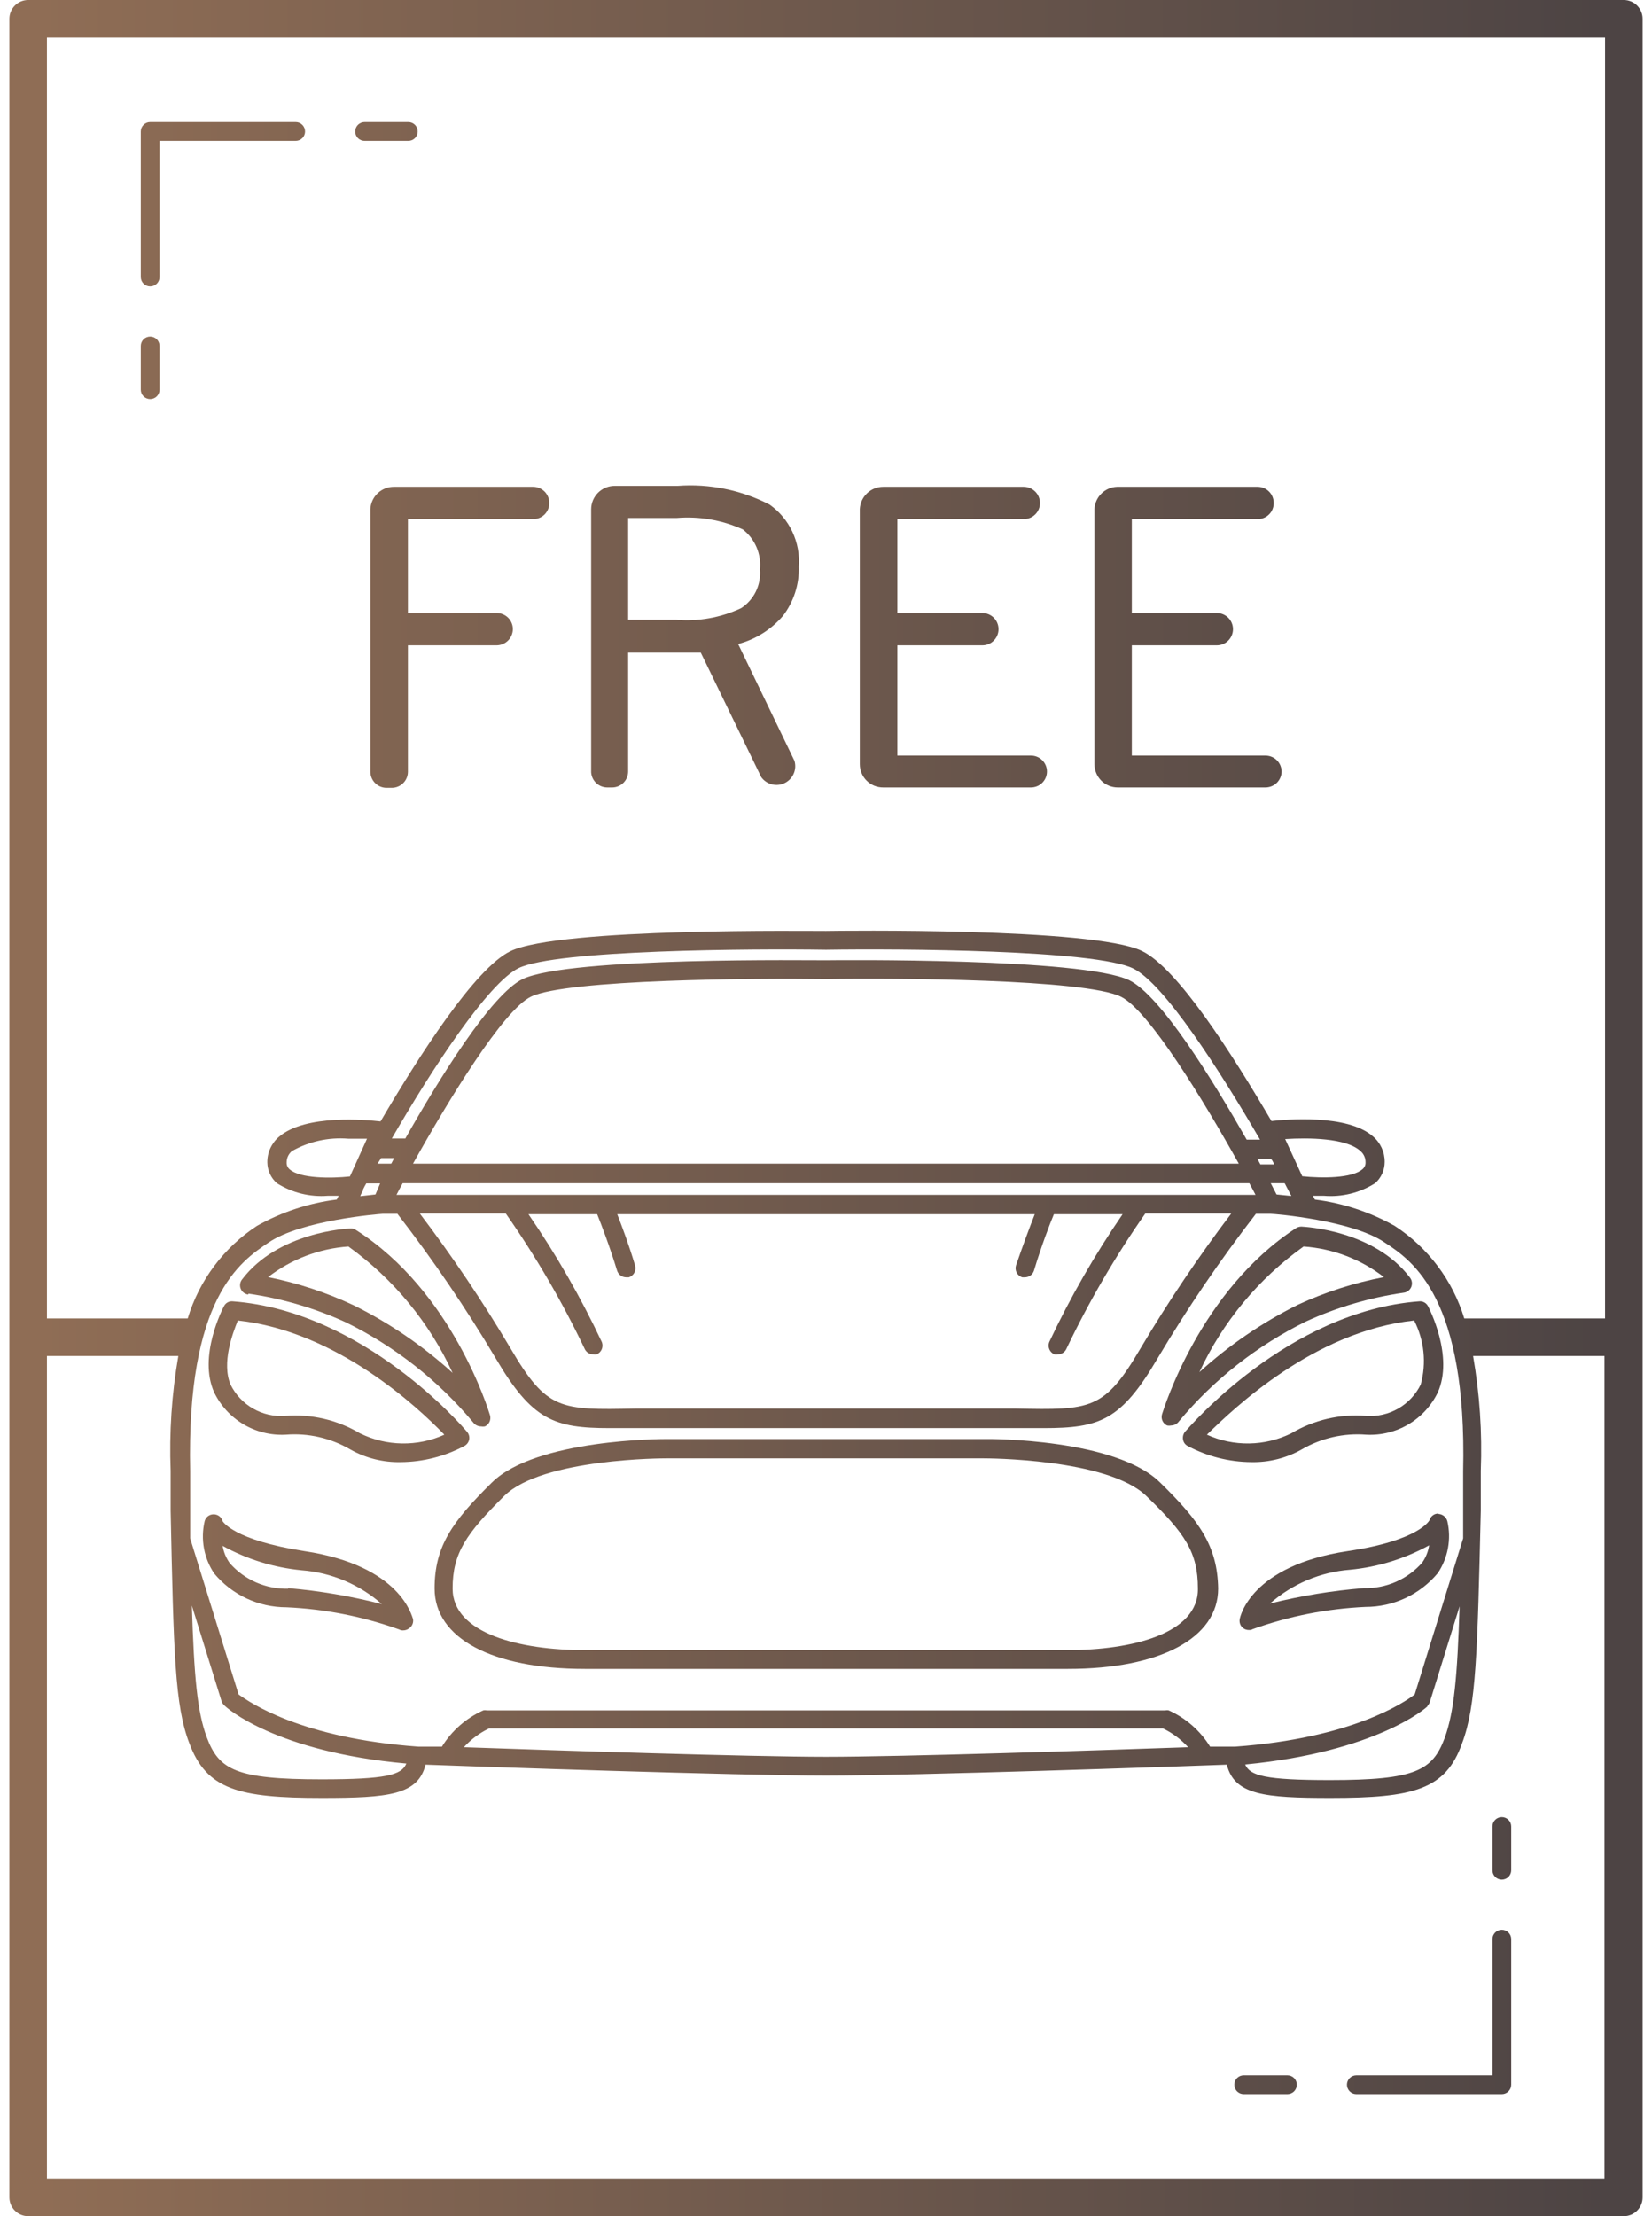 <svg width="88" height="118" viewBox="0 0 88 118" fill="none" xmlns="http://www.w3.org/2000/svg">
<path d="M8 15.25C8.133 15.25 8.26 15.197 8.354 15.104C8.447 15.01 8.5 14.883 8.5 14.75V7.5H15.75C15.883 7.5 16.01 7.447 16.104 7.354C16.197 7.26 16.25 7.133 16.25 7C16.25 6.867 16.197 6.74 16.104 6.646C16.01 6.553 15.883 6.5 15.75 6.5H8C7.867 6.5 7.74 6.553 7.646 6.646C7.553 6.74 7.5 6.867 7.5 7V14.75C7.5 14.883 7.553 15.01 7.646 15.104C7.74 15.197 7.867 15.25 8 15.25Z" fill="url(#paint0_linear)"/>
<path d="M86.5 0H1.5C1.235 0 0.98 0.105 0.793 0.293C0.605 0.48 0.5 0.735 0.5 1V117C0.5 117.265 0.605 117.52 0.793 117.707C0.98 117.895 1.235 118 1.5 118H86.5C86.765 118 87.02 117.895 87.207 117.707C87.395 117.52 87.5 117.265 87.5 117V1C87.5 0.735 87.395 0.48 87.207 0.293C87.02 0.105 86.765 0 86.5 0ZM85.5 2V70.2H78C77.383 68.171 76.069 66.425 74.29 65.27C72.977 64.533 71.534 64.057 70.04 63.87L69.94 63.67H70.52C71.479 63.749 72.437 63.514 73.25 63C73.411 62.859 73.539 62.685 73.627 62.49C73.715 62.295 73.76 62.084 73.76 61.87C73.763 61.612 73.709 61.356 73.602 61.121C73.494 60.886 73.337 60.677 73.14 60.51C71.77 59.3 68.43 59.61 67.73 59.69C65.65 56.15 62.73 51.54 60.82 50.63C58.21 49.38 44.65 49.56 44 49.57C43.35 49.58 29.79 49.38 27.18 50.65C25.31 51.56 22.35 56.17 20.27 59.71C19.57 59.63 16.27 59.31 14.86 60.53C14.663 60.697 14.506 60.906 14.399 61.141C14.291 61.376 14.237 61.632 14.24 61.89C14.242 62.1 14.289 62.308 14.377 62.499C14.465 62.691 14.592 62.861 14.75 63C15.558 63.509 16.508 63.744 17.46 63.67H18.04L17.94 63.87C16.446 64.057 15.003 64.533 13.69 65.27C11.919 66.428 10.612 68.174 10 70.2H2.5V2H85.5ZM44 93.54C40 93.54 29.5 93.2 24.71 93.03C25.088 92.613 25.543 92.273 26.05 92.03C30.61 92.03 57.39 92.03 61.95 92.03C62.457 92.273 62.912 92.613 63.29 93.03C58.49 93.2 48 93.54 44 93.54ZM64.46 93C63.936 92.152 63.169 91.48 62.26 91.07C62.197 91.055 62.133 91.055 62.07 91.07C57.59 91.07 30.41 91.07 25.93 91.07C25.867 91.055 25.802 91.055 25.74 91.07C24.831 91.48 24.064 92.152 23.54 93H22.28C16.02 92.55 13.28 90.63 12.71 90.22L10.13 81.91C10.13 81.45 10.13 80.97 10.13 80.46V78.34C9.93 69.12 12.78 67.18 14.32 66.15C16.06 64.97 20.17 64.64 20.38 64.63H21.17C23.073 67.087 24.823 69.658 26.41 72.33C28.35 75.63 29.53 76.04 32.48 76.04H55.59C58.59 76.04 59.72 75.63 61.66 72.33C63.247 69.658 64.997 67.087 66.9 64.63H67.69C67.9 64.63 72.01 64.97 73.75 66.15C75.29 67.15 78.15 69.15 77.94 78.34V80.46C77.94 80.97 77.94 81.46 77.94 81.91L75.36 90.22C74.83 90.63 72.04 92.55 65.8 93H64.46ZM21.64 93.91C21.39 94.51 20.56 94.74 17.13 94.74C12.55 94.74 11.66 94.23 11.01 92.49C10.51 91.14 10.34 89.3 10.22 85.49L11.8 90.57C11.825 90.655 11.873 90.732 11.94 90.79C12.05 90.93 14.7 93.28 21.64 93.9V93.91ZM18.64 62.64C17.64 62.75 15.99 62.75 15.44 62.27C15.384 62.227 15.339 62.17 15.31 62.106C15.28 62.041 15.266 61.971 15.27 61.9C15.268 61.784 15.291 61.669 15.34 61.563C15.389 61.457 15.46 61.364 15.55 61.29C16.462 60.775 17.506 60.545 18.55 60.63C18.9 60.63 19.23 60.63 19.55 60.63L18.64 62.64ZM44 50.57C47.88 50.51 58.37 50.57 60.37 51.57C62 52.37 64.95 56.95 67.12 60.68H66.41C64.59 57.49 61.83 53.01 60.15 52.19C57.65 51 44.62 51.12 44 51.13C43.38 51.14 30.35 50.94 27.84 52.13C26.16 52.95 23.4 57.43 21.59 60.62H20.87C23 56.93 26 52.35 27.62 51.55C29.61 50.57 40.12 50.51 44 50.57ZM68.46 60.65C69.7 60.57 71.7 60.59 72.46 61.28C72.55 61.354 72.621 61.447 72.67 61.553C72.719 61.658 72.742 61.774 72.74 61.89C72.744 61.961 72.73 62.031 72.7 62.096C72.671 62.16 72.626 62.217 72.57 62.26C72.02 62.74 70.42 62.74 69.37 62.63L68.46 60.65ZM33.83 75C29.83 75.08 29.13 75.09 27.2 71.8C25.725 69.313 24.109 66.912 22.36 64.61H26.94C28.537 66.89 29.942 69.298 31.14 71.81C31.178 71.9 31.242 71.977 31.324 72.031C31.406 72.084 31.502 72.112 31.6 72.11C31.663 72.124 31.727 72.124 31.79 72.11C31.91 72.057 32.005 71.96 32.055 71.839C32.105 71.718 32.107 71.582 32.06 71.46C30.944 69.088 29.636 66.81 28.15 64.65H31.81C32.03 65.19 32.49 66.4 32.87 67.65C32.902 67.753 32.965 67.843 33.051 67.908C33.138 67.973 33.242 68.008 33.35 68.01H33.5C33.626 67.969 33.731 67.88 33.793 67.762C33.855 67.644 33.868 67.507 33.83 67.38C33.51 66.3 33.13 65.29 32.88 64.65H55.12C54.87 65.29 54.49 66.3 54.12 67.38C54.082 67.507 54.095 67.644 54.157 67.762C54.219 67.88 54.324 67.969 54.45 68.01H54.6C54.708 68.008 54.812 67.973 54.898 67.908C54.985 67.843 55.048 67.753 55.08 67.65C55.46 66.38 55.92 65.17 56.14 64.65H59.8C58.314 66.81 57.007 69.088 55.89 71.46C55.843 71.582 55.845 71.718 55.895 71.839C55.945 71.96 56.04 72.057 56.16 72.11C56.222 72.124 56.288 72.124 56.35 72.11C56.448 72.112 56.544 72.084 56.626 72.031C56.708 71.977 56.772 71.9 56.81 71.81C58.008 69.298 59.413 66.89 61.01 64.61H65.59C63.841 66.912 62.225 69.313 60.75 71.8C58.82 75.09 58.11 75.08 54.12 75C53.51 75 34.49 75 33.83 75ZM20.3 61.66H21L20.84 61.96H20.11C20.18 61.86 20.24 61.76 20.3 61.66ZM44 52.13C47.72 52.07 57.8 52.13 59.71 53.07C61.18 53.78 64.1 58.57 65.99 61.96H22C23.89 58.57 26.81 53.78 28.28 53.07C30.19 52.14 40.27 52.08 44 52.13ZM67.87 62H67.14L66.98 61.7H67.7C67.76 61.76 67.82 61.86 67.87 62ZM21.12 63.62C21.22 63.42 21.33 63.22 21.45 63H66.55C66.67 63.22 66.78 63.42 66.88 63.62H21.12ZM68 63.6L67.69 63H68.43C68.46 63.048 68.487 63.098 68.51 63.15L68.61 63.34L68.79 63.68L68 63.6ZM19.33 63.35L19.42 63.17L19.51 63.01H20.25L20 63.6L19.19 63.69C19.23 63.58 19.29 63.46 19.36 63.35H19.33ZM76.03 90.83C76.097 90.772 76.145 90.695 76.17 90.61L77.75 85.53C77.63 89.29 77.46 91.14 76.96 92.53C76.31 94.27 75.42 94.78 70.84 94.78C67.41 94.78 66.58 94.55 66.33 93.95C73.3 93.28 76 90.93 76.06 90.83H76.03ZM2.5 116V72.2H9.5C9.149 74.216 9.011 76.265 9.09 78.31V80.43C9.25 87.99 9.31 90.82 10.09 92.83C11.01 95.29 12.73 95.73 17.14 95.73C20.71 95.73 22.26 95.57 22.67 93.96C25.31 94.06 39.27 94.54 44.01 94.54C48.75 94.54 62.71 94.06 65.35 93.96C65.76 95.57 67.35 95.73 70.88 95.73C75.29 95.73 77.01 95.29 77.88 92.83C78.64 90.83 78.7 87.99 78.88 80.43V78.31C78.959 76.265 78.821 74.216 78.47 72.2H85.47V116H2.5Z" fill="url(#paint1_linear)"/>
<path d="M19.42 7.5H21.75C21.883 7.5 22.01 7.447 22.104 7.354C22.197 7.26 22.25 7.133 22.25 7C22.25 6.867 22.197 6.74 22.104 6.646C22.01 6.553 21.883 6.5 21.75 6.5H19.42C19.287 6.5 19.16 6.553 19.066 6.646C18.973 6.74 18.92 6.867 18.92 7C18.92 7.133 18.973 7.26 19.066 7.354C19.16 7.447 19.287 7.5 19.42 7.5Z" fill="url(#paint2_linear)"/>
<path d="M8 21.25C8.133 21.25 8.26 21.197 8.354 21.104C8.447 21.01 8.5 20.883 8.5 20.75V18.42C8.5 18.287 8.447 18.16 8.354 18.066C8.26 17.973 8.133 17.92 8 17.92C7.867 17.92 7.74 17.973 7.646 18.066C7.553 18.16 7.5 18.287 7.5 18.42V20.75C7.5 20.883 7.553 21.01 7.646 21.104C7.74 21.197 7.867 21.25 8 21.25Z" fill="url(#paint3_linear)"/>
<path d="M80 102.75C79.867 102.75 79.74 102.803 79.646 102.896C79.553 102.99 79.5 103.117 79.5 103.25V110.5H72.25C72.117 110.5 71.99 110.553 71.896 110.646C71.803 110.74 71.75 110.867 71.75 111C71.75 111.133 71.803 111.26 71.896 111.354C71.99 111.447 72.117 111.5 72.25 111.5H80C80.133 111.5 80.26 111.447 80.354 111.354C80.447 111.26 80.5 111.133 80.5 111V103.25C80.5 103.117 80.447 102.99 80.354 102.896C80.26 102.803 80.133 102.75 80 102.75Z" fill="url(#paint4_linear)"/>
<path d="M68.58 110.5H66.25C66.117 110.5 65.99 110.553 65.896 110.646C65.803 110.74 65.75 110.867 65.75 111C65.75 111.133 65.803 111.26 65.896 111.354C65.99 111.447 66.117 111.5 66.25 111.5H68.58C68.713 111.5 68.84 111.447 68.934 111.354C69.027 111.26 69.08 111.133 69.08 111C69.08 110.867 69.027 110.74 68.934 110.646C68.84 110.553 68.713 110.5 68.58 110.5Z" fill="url(#paint5_linear)"/>
<path d="M80 96.75C79.867 96.75 79.74 96.803 79.646 96.896C79.553 96.99 79.5 97.117 79.5 97.25V99.58C79.5 99.713 79.553 99.84 79.646 99.934C79.74 100.027 79.867 100.08 80 100.08C80.133 100.08 80.26 100.027 80.354 99.934C80.447 99.84 80.5 99.713 80.5 99.58V97.25C80.5 97.117 80.447 96.99 80.354 96.896C80.26 96.803 80.133 96.75 80 96.75Z" fill="url(#paint6_linear)"/>
<path d="M19.73 27.1V41.1C19.733 41.326 19.824 41.542 19.985 41.702C20.146 41.861 20.364 41.95 20.59 41.95H20.87C21.096 41.95 21.314 41.861 21.475 41.702C21.636 41.542 21.727 41.326 21.73 41.1V34.36H26.46C26.687 34.357 26.904 34.266 27.065 34.105C27.226 33.944 27.317 33.727 27.32 33.5C27.32 33.272 27.229 33.053 27.068 32.892C26.907 32.731 26.688 32.64 26.46 32.64H21.73V27.64H28.4C28.513 27.641 28.626 27.62 28.731 27.577C28.836 27.535 28.931 27.471 29.011 27.391C29.091 27.311 29.154 27.216 29.197 27.111C29.24 27.006 29.261 26.893 29.26 26.78C29.26 26.552 29.169 26.333 29.008 26.172C28.847 26.011 28.628 25.92 28.4 25.92H21C20.677 25.914 20.364 26.034 20.127 26.254C19.89 26.474 19.748 26.777 19.73 27.1Z" fill="url(#paint7_linear)"/>
<path d="M32.35 41.93H32.61C32.722 41.93 32.832 41.908 32.935 41.865C33.038 41.823 33.132 41.76 33.211 41.681C33.29 41.602 33.353 41.508 33.395 41.405C33.438 41.302 33.46 41.192 33.46 41.08V34.75H37.33L40.55 41.38C40.688 41.572 40.89 41.709 41.119 41.766C41.348 41.824 41.591 41.798 41.803 41.694C42.015 41.589 42.184 41.413 42.278 41.196C42.373 40.98 42.388 40.737 42.32 40.51L39.32 34.29C40.245 34.044 41.075 33.525 41.7 32.8C42.281 32.045 42.582 31.112 42.55 30.16C42.597 29.525 42.479 28.888 42.207 28.311C41.936 27.735 41.52 27.238 41 26.87C39.49 26.091 37.794 25.744 36.1 25.87H32.73C32.4 25.873 32.085 26.006 31.853 26.24C31.62 26.474 31.49 26.79 31.49 27.12V41.12C31.503 41.339 31.599 41.545 31.759 41.696C31.919 41.847 32.13 41.93 32.35 41.93ZM33.46 27.58H36.05C37.256 27.481 38.468 27.691 39.57 28.19C39.89 28.439 40.141 28.765 40.3 29.137C40.459 29.51 40.521 29.917 40.48 30.32C40.516 30.722 40.442 31.126 40.266 31.489C40.09 31.852 39.818 32.16 39.48 32.38C38.394 32.888 37.194 33.102 36 33H33.46V27.58Z" fill="url(#paint8_linear)"/>
<path d="M47.05 41.93H54.91C55.023 41.931 55.134 41.91 55.238 41.868C55.343 41.826 55.438 41.764 55.517 41.685C55.597 41.605 55.661 41.511 55.704 41.408C55.748 41.304 55.77 41.193 55.77 41.08C55.77 40.968 55.748 40.856 55.704 40.752C55.661 40.649 55.597 40.554 55.517 40.475C55.438 40.396 55.343 40.334 55.238 40.292C55.134 40.25 55.023 40.229 54.91 40.23H47.8V34.36H52.33C52.558 34.36 52.777 34.269 52.938 34.108C53.099 33.947 53.19 33.728 53.19 33.5C53.19 33.272 53.099 33.053 52.938 32.892C52.777 32.731 52.558 32.64 52.33 32.64H47.8V27.64H54.54C54.768 27.64 54.987 27.549 55.148 27.388C55.309 27.227 55.4 27.008 55.4 26.78C55.397 26.553 55.306 26.335 55.145 26.175C54.984 26.014 54.767 25.923 54.54 25.92H47.05C46.73 25.919 46.422 26.041 46.19 26.261C45.958 26.48 45.818 26.781 45.8 27.1V40.69C45.8 40.854 45.832 41.016 45.895 41.167C45.958 41.318 46.05 41.455 46.167 41.57C46.283 41.686 46.421 41.777 46.572 41.839C46.724 41.9 46.886 41.931 47.05 41.93Z" fill="url(#paint9_linear)"/>
<path d="M59.54 41.93H67.41C67.636 41.93 67.854 41.841 68.015 41.682C68.176 41.523 68.267 41.306 68.27 41.08C68.267 40.854 68.176 40.638 68.015 40.478C67.854 40.319 67.636 40.23 67.41 40.23H60.29V34.36H64.82C65.048 34.36 65.267 34.269 65.428 34.108C65.589 33.947 65.68 33.728 65.68 33.5C65.68 33.272 65.589 33.053 65.428 32.892C65.267 32.731 65.048 32.64 64.82 32.64H60.29V27.64H67C67.112 27.64 67.224 27.618 67.328 27.574C67.431 27.531 67.525 27.468 67.605 27.387C67.684 27.308 67.746 27.213 67.788 27.108C67.83 27.004 67.851 26.892 67.85 26.78C67.85 26.554 67.761 26.336 67.602 26.175C67.442 26.014 67.226 25.923 67 25.92H59.5C59.189 25.932 58.894 26.06 58.672 26.278C58.45 26.496 58.317 26.789 58.3 27.1V40.69C58.3 41.019 58.431 41.334 58.663 41.567C58.896 41.799 59.211 41.93 59.54 41.93Z" fill="url(#paint10_linear)"/>
<path d="M61.8 78.94C59.44 76.6 52.71 76.61 52.45 76.62H35.55C35.28 76.62 28.55 76.62 26.2 78.94C24.09 81.02 23.15 82.33 23.15 84.58C23.15 87.22 26.2 88.86 31.15 88.86H56.89C61.8 88.86 64.89 87.22 64.89 84.58C64.85 82.33 63.91 81 61.8 78.94ZM56.89 87.86H31.11C27.75 87.86 24.11 87 24.11 84.58C24.11 82.7 24.83 81.66 26.86 79.65C28.89 77.64 35.42 77.65 35.51 77.65H52.41C52.5 77.65 58.99 77.65 61.06 79.65C63.13 81.65 63.81 82.65 63.81 84.58C63.85 87 60.25 87.86 56.89 87.86Z" fill="url(#paint11_linear)"/>
<path d="M62.17 75.9C62.239 75.914 62.311 75.914 62.38 75.9C62.462 75.899 62.544 75.879 62.617 75.841C62.69 75.802 62.752 75.747 62.8 75.68C64.659 73.452 66.966 71.64 69.57 70.36C71.221 69.604 72.972 69.089 74.77 68.83C74.858 68.82 74.941 68.787 75.012 68.734C75.083 68.681 75.138 68.61 75.173 68.529C75.207 68.448 75.22 68.359 75.209 68.271C75.198 68.183 75.164 68.1 75.11 68.03C73.19 65.49 69.48 65.32 69.33 65.31C69.228 65.309 69.127 65.337 69.04 65.39C63.93 68.71 62 75 61.9 75.3C61.865 75.416 61.873 75.54 61.922 75.651C61.972 75.761 62.06 75.85 62.17 75.9ZM69.44 66.37C70.997 66.478 72.486 67.045 73.72 68C72.139 68.302 70.601 68.795 69.14 69.47C67.232 70.418 65.465 71.626 63.89 73.06C65.129 70.387 67.041 68.081 69.44 66.37Z" fill="url(#paint12_linear)"/>
<path d="M63.12 76.24C63.074 76.299 63.042 76.367 63.024 76.439C63.007 76.512 63.006 76.587 63.02 76.66C63.033 76.733 63.064 76.802 63.109 76.861C63.154 76.92 63.213 76.968 63.28 77C64.319 77.549 65.475 77.841 66.65 77.85C67.595 77.871 68.528 77.636 69.35 77.17C70.387 76.567 71.584 76.295 72.78 76.39C73.566 76.431 74.347 76.24 75.024 75.84C75.702 75.44 76.247 74.848 76.59 74.14C77.45 72.22 76.13 69.66 76.07 69.55C76.026 69.463 75.956 69.392 75.871 69.345C75.785 69.299 75.687 69.279 75.59 69.29C68.61 69.82 63.34 76 63.12 76.24ZM75.33 70.31C75.868 71.363 75.993 72.579 75.68 73.72C75.417 74.255 75.001 74.7 74.484 74.997C73.968 75.294 73.375 75.431 72.78 75.39C71.382 75.276 69.984 75.601 68.78 76.32C68.083 76.662 67.319 76.845 66.543 76.857C65.767 76.869 64.997 76.71 64.29 76.39C65.71 75 70 70.88 75.33 70.31Z" fill="url(#paint13_linear)"/>
<path d="M76.62 80.59C76.514 80.588 76.41 80.622 76.325 80.685C76.24 80.748 76.179 80.838 76.15 80.94C76.15 80.94 75.63 82.02 71.78 82.59C66.62 83.37 66.06 86.09 66.04 86.2C66.021 86.29 66.028 86.384 66.059 86.471C66.091 86.558 66.147 86.634 66.22 86.69C66.309 86.757 66.418 86.792 66.53 86.79C66.603 86.794 66.676 86.777 66.74 86.74C68.67 86.05 70.692 85.653 72.74 85.56C73.475 85.561 74.2 85.4 74.866 85.089C75.531 84.778 76.12 84.324 76.59 83.76C76.859 83.359 77.043 82.907 77.13 82.433C77.218 81.958 77.208 81.471 77.1 81C77.073 80.894 77.013 80.799 76.928 80.729C76.844 80.659 76.74 80.617 76.63 80.61L76.62 80.59ZM75.76 83.2C75.373 83.641 74.894 83.991 74.356 84.226C73.819 84.461 73.236 84.575 72.65 84.56C70.963 84.695 69.291 84.969 67.65 85.38C68.841 84.333 70.339 83.701 71.92 83.58C73.397 83.438 74.83 82.996 76.13 82.28C76.079 82.611 75.952 82.926 75.76 83.2Z" fill="url(#paint14_linear)"/>
<path d="M13.23 68.88C15.027 69.139 16.779 69.654 18.43 70.41C21.034 71.69 23.341 73.502 25.2 75.73C25.248 75.797 25.31 75.852 25.384 75.891C25.456 75.929 25.538 75.949 25.62 75.95C25.689 75.964 25.761 75.964 25.83 75.95C25.94 75.9 26.028 75.811 26.078 75.701C26.127 75.59 26.135 75.466 26.1 75.35C26.02 75.09 24.1 68.76 18.96 65.49C18.875 65.432 18.773 65.404 18.67 65.41C18.52 65.41 14.81 65.59 12.89 68.13C12.836 68.2 12.802 68.283 12.791 68.371C12.78 68.459 12.793 68.548 12.827 68.629C12.862 68.71 12.917 68.781 12.988 68.834C13.059 68.887 13.142 68.92 13.23 68.93V68.88ZM18.56 66.37C20.96 68.096 22.872 70.415 24.11 73.1C22.535 71.666 20.768 70.458 18.86 69.51C17.401 68.822 15.863 68.314 14.28 68C15.514 67.045 17.003 66.478 18.56 66.37Z" fill="url(#paint15_linear)"/>
<path d="M15.22 76.39C16.416 76.294 17.613 76.566 18.65 77.17C19.475 77.638 20.412 77.873 21.36 77.85C22.532 77.84 23.684 77.548 24.72 77C24.787 76.967 24.846 76.919 24.893 76.86C24.94 76.801 24.973 76.733 24.99 76.66C25.005 76.586 25.003 76.51 24.984 76.437C24.965 76.364 24.929 76.297 24.88 76.24C24.66 75.97 19.38 69.82 12.41 69.29C12.313 69.278 12.214 69.297 12.128 69.343C12.042 69.39 11.973 69.462 11.93 69.55C11.87 69.66 10.54 72.22 11.41 74.14C11.753 74.848 12.298 75.44 12.976 75.84C13.653 76.24 14.434 76.431 15.22 76.39ZM12.67 70.31C17.96 70.88 22.29 74.96 23.67 76.39C22.963 76.71 22.193 76.869 21.417 76.857C20.641 76.845 19.877 76.662 19.18 76.32C17.976 75.602 16.578 75.276 15.18 75.39C14.585 75.431 13.992 75.294 13.476 74.997C12.959 74.7 12.543 74.255 12.28 73.72C11.8 72.57 12.39 71 12.67 70.31Z" fill="url(#paint16_linear)"/>
<path d="M16.22 82.59C12.41 82 11.87 81 11.86 81C11.833 80.893 11.771 80.799 11.684 80.732C11.597 80.665 11.49 80.629 11.38 80.63C11.27 80.629 11.163 80.665 11.076 80.732C10.989 80.799 10.927 80.893 10.9 81C10.79 81.474 10.778 81.965 10.866 82.443C10.953 82.921 11.139 83.376 11.41 83.78C11.88 84.344 12.469 84.798 13.134 85.109C13.8 85.421 14.525 85.581 15.26 85.58C17.308 85.672 19.33 86.07 21.26 86.76C21.324 86.797 21.397 86.814 21.47 86.81C21.582 86.812 21.691 86.777 21.78 86.71C21.864 86.657 21.93 86.58 21.969 86.489C22.009 86.398 22.019 86.297 22 86.2C21.94 86.09 21.38 83.37 16.22 82.59ZM15.35 84.59C14.764 84.605 14.181 84.491 13.644 84.256C13.106 84.021 12.627 83.671 12.24 83.23C12.044 82.957 11.914 82.642 11.86 82.31C13.16 83.026 14.593 83.468 16.07 83.61C17.651 83.731 19.149 84.363 20.34 85.41C18.703 84.989 17.034 84.705 15.35 84.56V84.59Z" fill="url(#paint17_linear)"/>
<defs>
<linearGradient id="paint0_linear" x1="2.142" y1="63.669" x2="85.314" y2="63.62" gradientUnits="userSpaceOnUse">
<stop stop-color="#8F6D55"/>
<stop offset="1" stop-color="#4D4444"/>
</linearGradient>
<linearGradient id="paint1_linear" x1="2.142" y1="63.669" x2="85.314" y2="63.62" gradientUnits="userSpaceOnUse">
<stop stop-color="#8F6D55"/>
<stop offset="1" stop-color="#4D4444"/>
</linearGradient>
<linearGradient id="paint2_linear" x1="2.142" y1="63.669" x2="85.314" y2="63.62" gradientUnits="userSpaceOnUse">
<stop stop-color="#8F6D55"/>
<stop offset="1" stop-color="#4D4444"/>
</linearGradient>
<linearGradient id="paint3_linear" x1="2.142" y1="63.669" x2="85.314" y2="63.62" gradientUnits="userSpaceOnUse">
<stop stop-color="#8F6D55"/>
<stop offset="1" stop-color="#4D4444"/>
</linearGradient>
<linearGradient id="paint4_linear" x1="2.142" y1="63.669" x2="85.314" y2="63.62" gradientUnits="userSpaceOnUse">
<stop stop-color="#8F6D55"/>
<stop offset="1" stop-color="#4D4444"/>
</linearGradient>
<linearGradient id="paint5_linear" x1="2.142" y1="63.669" x2="85.314" y2="63.62" gradientUnits="userSpaceOnUse">
<stop stop-color="#8F6D55"/>
<stop offset="1" stop-color="#4D4444"/>
</linearGradient>
<linearGradient id="paint6_linear" x1="2.142" y1="63.669" x2="85.314" y2="63.62" gradientUnits="userSpaceOnUse">
<stop stop-color="#8F6D55"/>
<stop offset="1" stop-color="#4D4444"/>
</linearGradient>
<linearGradient id="paint7_linear" x1="2.142" y1="63.669" x2="85.314" y2="63.62" gradientUnits="userSpaceOnUse">
<stop stop-color="#8F6D55"/>
<stop offset="1" stop-color="#4D4444"/>
</linearGradient>
<linearGradient id="paint8_linear" x1="2.142" y1="63.669" x2="85.314" y2="63.62" gradientUnits="userSpaceOnUse">
<stop stop-color="#8F6D55"/>
<stop offset="1" stop-color="#4D4444"/>
</linearGradient>
<linearGradient id="paint9_linear" x1="2.142" y1="63.669" x2="85.314" y2="63.62" gradientUnits="userSpaceOnUse">
<stop stop-color="#8F6D55"/>
<stop offset="1" stop-color="#4D4444"/>
</linearGradient>
<linearGradient id="paint10_linear" x1="2.142" y1="63.669" x2="85.314" y2="63.62" gradientUnits="userSpaceOnUse">
<stop stop-color="#8F6D55"/>
<stop offset="1" stop-color="#4D4444"/>
</linearGradient>
<linearGradient id="paint11_linear" x1="2.142" y1="63.669" x2="85.314" y2="63.62" gradientUnits="userSpaceOnUse">
<stop stop-color="#8F6D55"/>
<stop offset="1" stop-color="#4D4444"/>
</linearGradient>
<linearGradient id="paint12_linear" x1="2.142" y1="63.669" x2="85.314" y2="63.62" gradientUnits="userSpaceOnUse">
<stop stop-color="#8F6D55"/>
<stop offset="1" stop-color="#4D4444"/>
</linearGradient>
<linearGradient id="paint13_linear" x1="2.142" y1="63.669" x2="85.314" y2="63.62" gradientUnits="userSpaceOnUse">
<stop stop-color="#8F6D55"/>
<stop offset="1" stop-color="#4D4444"/>
</linearGradient>
<linearGradient id="paint14_linear" x1="2.142" y1="63.669" x2="85.314" y2="63.62" gradientUnits="userSpaceOnUse">
<stop stop-color="#8F6D55"/>
<stop offset="1" stop-color="#4D4444"/>
</linearGradient>
<linearGradient id="paint15_linear" x1="2.142" y1="63.669" x2="85.314" y2="63.62" gradientUnits="userSpaceOnUse">
<stop stop-color="#8F6D55"/>
<stop offset="1" stop-color="#4D4444"/>
</linearGradient>
<linearGradient id="paint16_linear" x1="2.142" y1="63.669" x2="85.314" y2="63.62" gradientUnits="userSpaceOnUse">
<stop stop-color="#8F6D55"/>
<stop offset="1" stop-color="#4D4444"/>
</linearGradient>
<linearGradient id="paint17_linear" x1="2.142" y1="63.669" x2="85.314" y2="63.62" gradientUnits="userSpaceOnUse">
<stop stop-color="#8F6D55"/>
<stop offset="1" stop-color="#4D4444"/>
</linearGradient>
</defs>
</svg>
